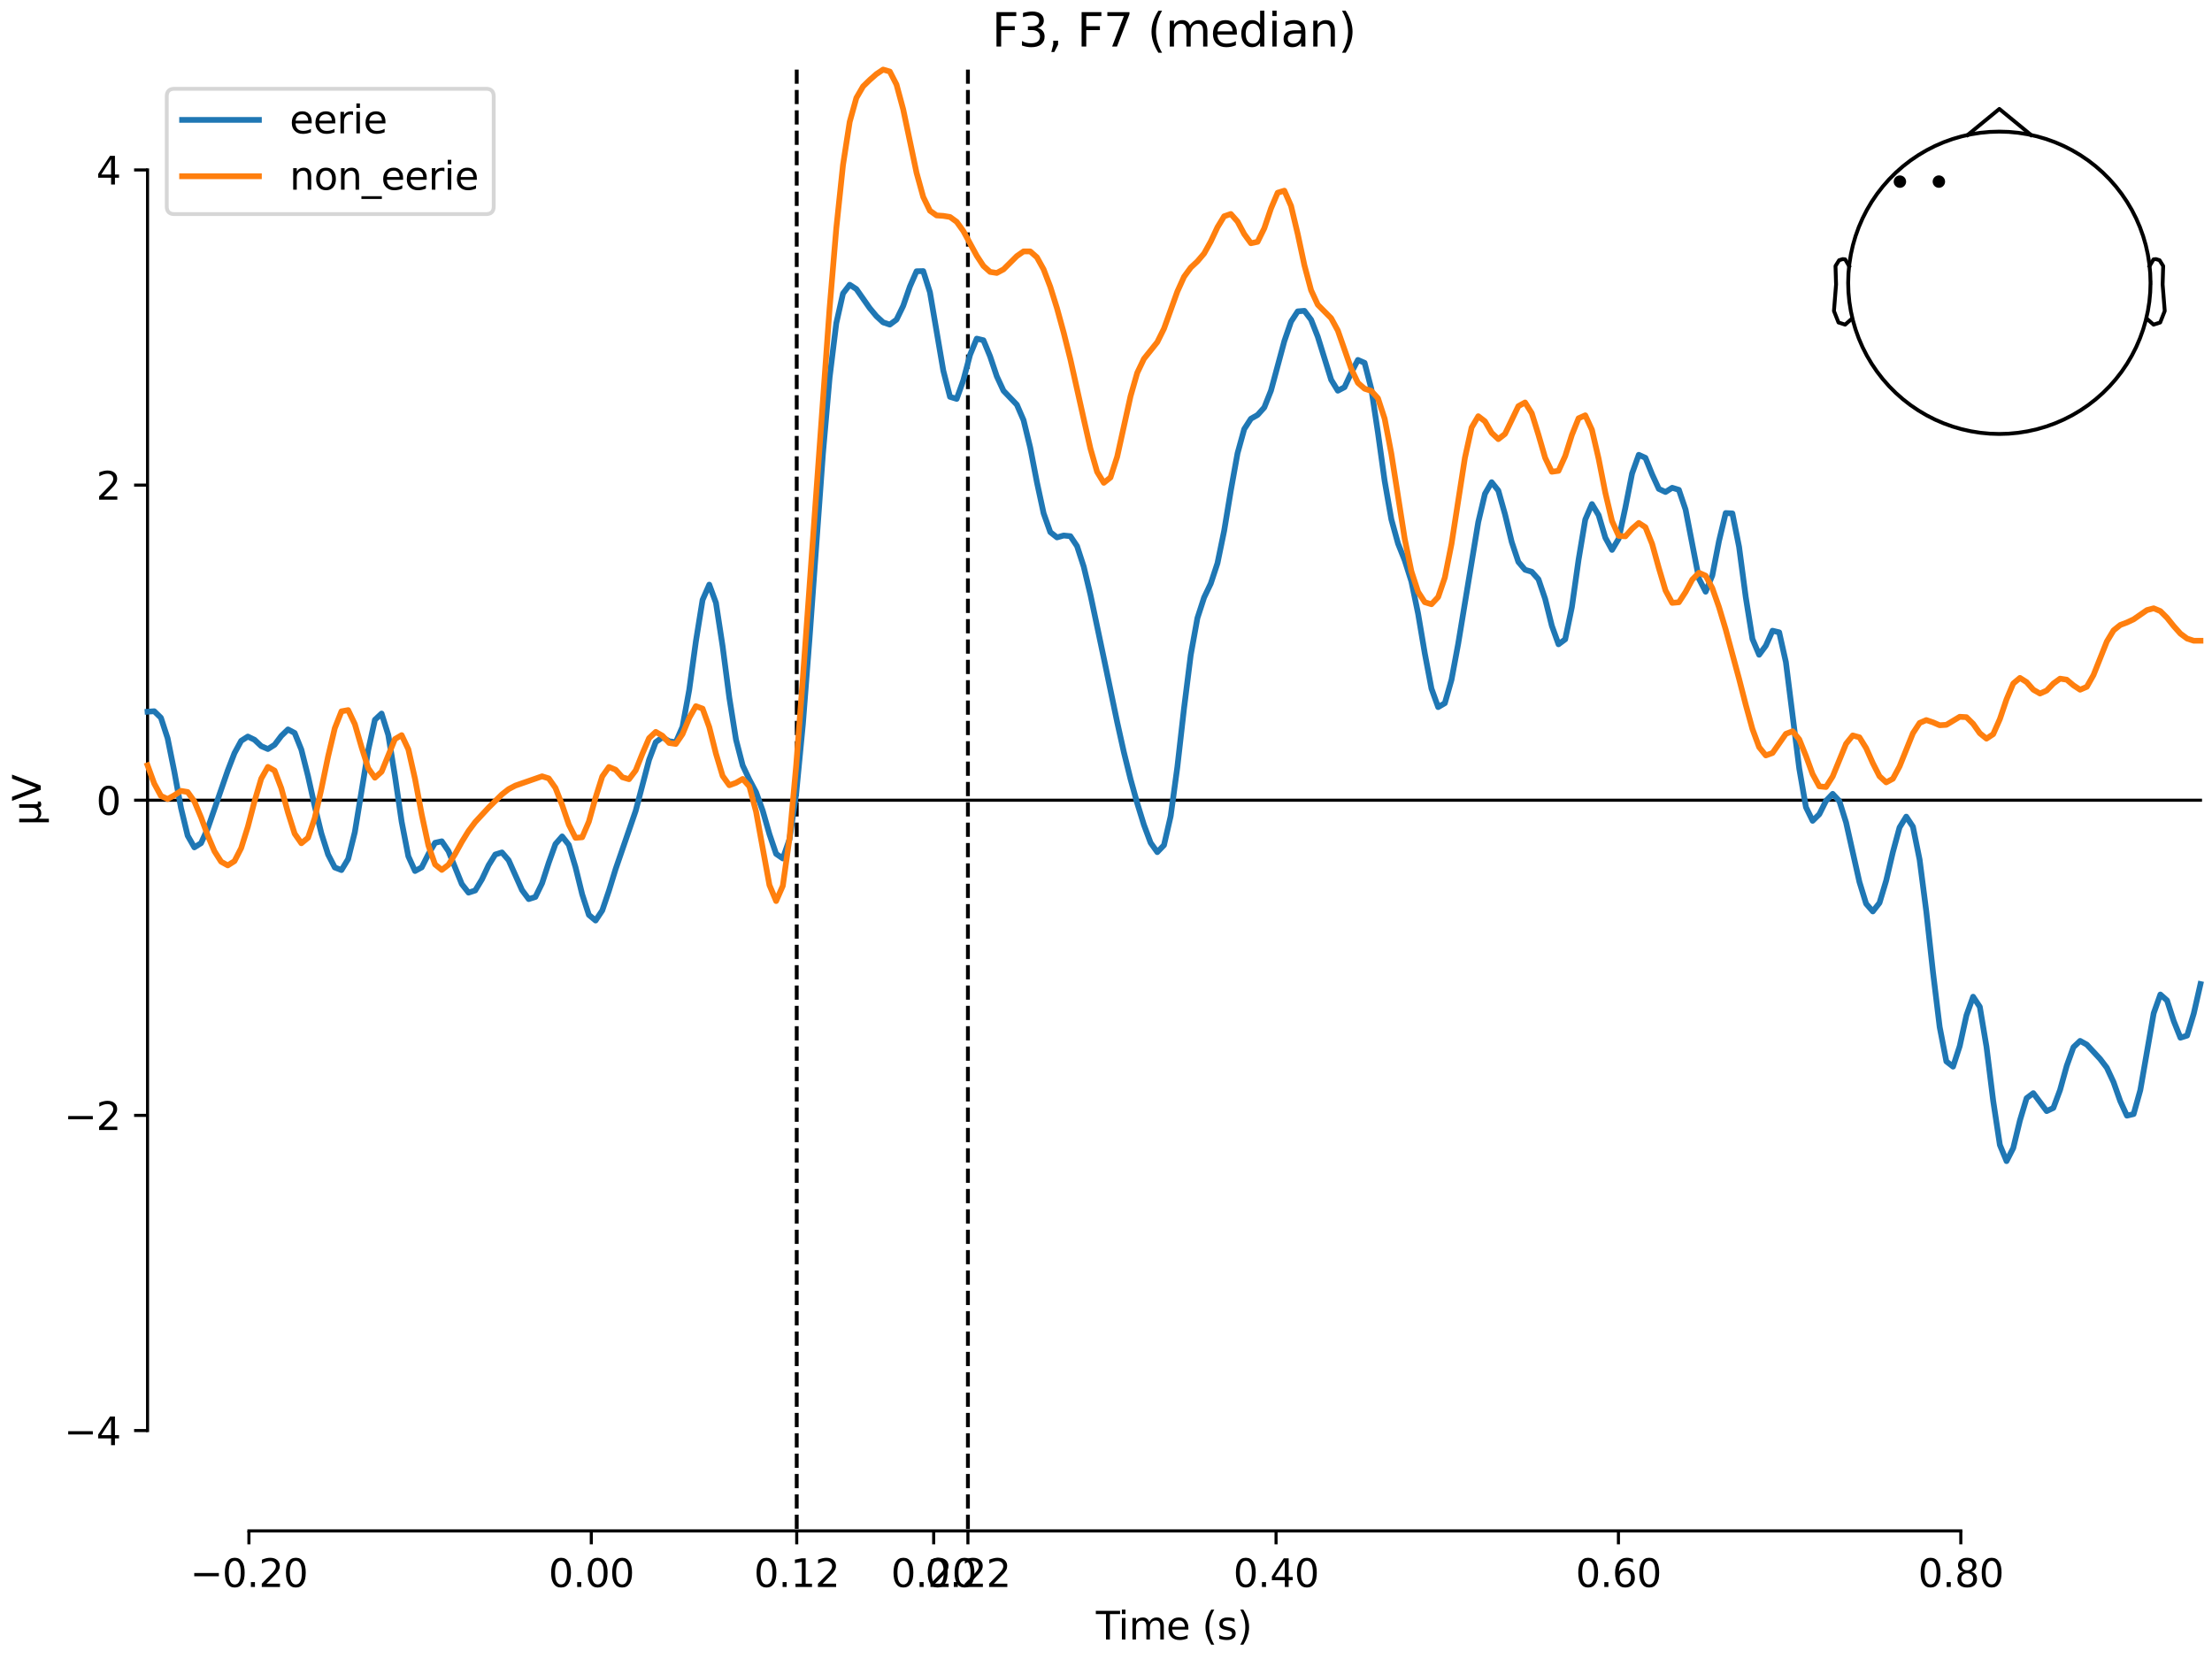 <?xml version="1.0" encoding="utf-8" standalone="no"?>
<!DOCTYPE svg PUBLIC "-//W3C//DTD SVG 1.1//EN"
  "http://www.w3.org/Graphics/SVG/1.1/DTD/svg11.dtd">
<svg xmlns:xlink="http://www.w3.org/1999/xlink" width="576pt" height="432pt" viewBox="0 0 576 432" xmlns="http://www.w3.org/2000/svg" version="1.1">
 <defs>
  <style type="text/css">*{stroke-linejoin: round; stroke-linecap: butt}</style>
 </defs>
 <g id="figure_1">
  <g id="patch_1">
   <path d="M 0 432 
L 576 432 
L 576 0 
L 0 0 
z
" style="fill: #ffffff"/>
  </g>
  <g id="axes_1">
   <g id="patch_2">
    <path d="M 38.421 398.644 
L 573 398.644 
L 573 18.118 
L 38.421 18.118 
L 38.421 398.644 
z
" style="fill: none; opacity: 0"/>
   </g>
   <g id="patch_3">
    <path d="M 38.421 372.516 
L 38.421 44.246 
" style="fill: none; stroke: #000000; stroke-width: 0.8; stroke-linejoin: miter; stroke-linecap: square"/>
   </g>
   <g id="LineCollection_1">
    <path d="M 207.466 18.118 
L 207.466 398.644 
" clip-path="url(#p344e697db4)" style="fill: none; stroke-dasharray: 3.7,1.6; stroke-dashoffset: 0; stroke: #000000"/>
    <path d="M 252.043 18.118 
L 252.043 398.644 
" clip-path="url(#p344e697db4)" style="fill: none; stroke-dasharray: 3.7,1.6; stroke-dashoffset: 0; stroke: #000000"/>
   </g>
   <g id="matplotlib.axis_1">
    <g id="xtick_1">
     <g id="line2d_1">
      <defs>
       <path id="mb57736df21" d="M 0 0 
L 0 3.5 
" style="stroke: #000000; stroke-width: 0.8"/>
      </defs>
      <g>
       <use xlink:href="#mb57736df21" x="64.819" y="398.644" style="stroke: #000000; stroke-width: 0.8"/>
      </g>
     </g>
     <g id="text_1">
      <!-- −0.20 -->
      <g transform="translate(49.496 413.242) scale(0.1 -0.1)">
       <defs>
        <path id="DejaVuSans-2212" d="M 678 2272 
L 4684 2272 
L 4684 1741 
L 678 1741 
L 678 2272 
z
" transform="scale(0.016)"/>
        <path id="DejaVuSans-30" d="M 2034 4250 
Q 1547 4250 1301 3770 
Q 1056 3291 1056 2328 
Q 1056 1369 1301 889 
Q 1547 409 2034 409 
Q 2525 409 2770 889 
Q 3016 1369 3016 2328 
Q 3016 3291 2770 3770 
Q 2525 4250 2034 4250 
z
M 2034 4750 
Q 2819 4750 3233 4129 
Q 3647 3509 3647 2328 
Q 3647 1150 3233 529 
Q 2819 -91 2034 -91 
Q 1250 -91 836 529 
Q 422 1150 422 2328 
Q 422 3509 836 4129 
Q 1250 4750 2034 4750 
z
" transform="scale(0.016)"/>
        <path id="DejaVuSans-2e" d="M 684 794 
L 1344 794 
L 1344 0 
L 684 0 
L 684 794 
z
" transform="scale(0.016)"/>
        <path id="DejaVuSans-32" d="M 1228 531 
L 3431 531 
L 3431 0 
L 469 0 
L 469 531 
Q 828 903 1448 1529 
Q 2069 2156 2228 2338 
Q 2531 2678 2651 2914 
Q 2772 3150 2772 3378 
Q 2772 3750 2511 3984 
Q 2250 4219 1831 4219 
Q 1534 4219 1204 4116 
Q 875 4013 500 3803 
L 500 4441 
Q 881 4594 1212 4672 
Q 1544 4750 1819 4750 
Q 2544 4750 2975 4387 
Q 3406 4025 3406 3419 
Q 3406 3131 3298 2873 
Q 3191 2616 2906 2266 
Q 2828 2175 2409 1742 
Q 1991 1309 1228 531 
z
" transform="scale(0.016)"/>
       </defs>
       <use xlink:href="#DejaVuSans-2212"/>
       <use xlink:href="#DejaVuSans-30" transform="translate(83.789 0)"/>
       <use xlink:href="#DejaVuSans-2e" transform="translate(147.412 0)"/>
       <use xlink:href="#DejaVuSans-32" transform="translate(179.199 0)"/>
       <use xlink:href="#DejaVuSans-30" transform="translate(242.822 0)"/>
      </g>
     </g>
    </g>
    <g id="xtick_2">
     <g id="line2d_2">
      <g>
       <use xlink:href="#mb57736df21" x="153.973" y="398.644" style="stroke: #000000; stroke-width: 0.8"/>
      </g>
     </g>
     <g id="text_2">
      <!-- 0.00 -->
      <g transform="translate(142.84 413.242) scale(0.1 -0.1)">
       <use xlink:href="#DejaVuSans-30"/>
       <use xlink:href="#DejaVuSans-2e" transform="translate(63.623 0)"/>
       <use xlink:href="#DejaVuSans-30" transform="translate(95.41 0)"/>
       <use xlink:href="#DejaVuSans-30" transform="translate(159.033 0)"/>
      </g>
     </g>
    </g>
    <g id="xtick_3">
     <g id="line2d_3">
      <g>
       <use xlink:href="#mb57736df21" x="207.466" y="398.644" style="stroke: #000000; stroke-width: 0.8"/>
      </g>
     </g>
     <g id="text_3">
      <!-- 0.12 -->
      <g transform="translate(196.333 413.242) scale(0.1 -0.1)">
       <defs>
        <path id="DejaVuSans-31" d="M 794 531 
L 1825 531 
L 1825 4091 
L 703 3866 
L 703 4441 
L 1819 4666 
L 2450 4666 
L 2450 531 
L 3481 531 
L 3481 0 
L 794 0 
L 794 531 
z
" transform="scale(0.016)"/>
       </defs>
       <use xlink:href="#DejaVuSans-30"/>
       <use xlink:href="#DejaVuSans-2e" transform="translate(63.623 0)"/>
       <use xlink:href="#DejaVuSans-31" transform="translate(95.41 0)"/>
       <use xlink:href="#DejaVuSans-32" transform="translate(159.033 0)"/>
      </g>
     </g>
    </g>
    <g id="xtick_4">
     <g id="line2d_4">
      <g>
       <use xlink:href="#mb57736df21" x="243.128" y="398.644" style="stroke: #000000; stroke-width: 0.8"/>
      </g>
     </g>
     <g id="text_4">
      <!-- 0.20 -->
      <g transform="translate(231.995 413.242) scale(0.1 -0.1)">
       <use xlink:href="#DejaVuSans-30"/>
       <use xlink:href="#DejaVuSans-2e" transform="translate(63.623 0)"/>
       <use xlink:href="#DejaVuSans-32" transform="translate(95.41 0)"/>
       <use xlink:href="#DejaVuSans-30" transform="translate(159.033 0)"/>
      </g>
     </g>
    </g>
    <g id="xtick_5">
     <g id="line2d_5">
      <g>
       <use xlink:href="#mb57736df21" x="252.043" y="398.644" style="stroke: #000000; stroke-width: 0.8"/>
      </g>
     </g>
     <g id="text_5">
      <!-- 0.22 -->
      <g transform="translate(240.91 413.242) scale(0.1 -0.1)">
       <use xlink:href="#DejaVuSans-30"/>
       <use xlink:href="#DejaVuSans-2e" transform="translate(63.623 0)"/>
       <use xlink:href="#DejaVuSans-32" transform="translate(95.41 0)"/>
       <use xlink:href="#DejaVuSans-32" transform="translate(159.033 0)"/>
      </g>
     </g>
    </g>
    <g id="xtick_6">
     <g id="line2d_6">
      <g>
       <use xlink:href="#mb57736df21" x="332.282" y="398.644" style="stroke: #000000; stroke-width: 0.8"/>
      </g>
     </g>
     <g id="text_6">
      <!-- 0.40 -->
      <g transform="translate(321.15 413.242) scale(0.1 -0.1)">
       <defs>
        <path id="DejaVuSans-34" d="M 2419 4116 
L 825 1625 
L 2419 1625 
L 2419 4116 
z
M 2253 4666 
L 3047 4666 
L 3047 1625 
L 3713 1625 
L 3713 1100 
L 3047 1100 
L 3047 0 
L 2419 0 
L 2419 1100 
L 313 1100 
L 313 1709 
L 2253 4666 
z
" transform="scale(0.016)"/>
       </defs>
       <use xlink:href="#DejaVuSans-30"/>
       <use xlink:href="#DejaVuSans-2e" transform="translate(63.623 0)"/>
       <use xlink:href="#DejaVuSans-34" transform="translate(95.41 0)"/>
       <use xlink:href="#DejaVuSans-30" transform="translate(159.033 0)"/>
      </g>
     </g>
    </g>
    <g id="xtick_7">
     <g id="line2d_7">
      <g>
       <use xlink:href="#mb57736df21" x="421.437" y="398.644" style="stroke: #000000; stroke-width: 0.8"/>
      </g>
     </g>
     <g id="text_7">
      <!-- 0.60 -->
      <g transform="translate(410.304 413.242) scale(0.1 -0.1)">
       <defs>
        <path id="DejaVuSans-36" d="M 2113 2584 
Q 1688 2584 1439 2293 
Q 1191 2003 1191 1497 
Q 1191 994 1439 701 
Q 1688 409 2113 409 
Q 2538 409 2786 701 
Q 3034 994 3034 1497 
Q 3034 2003 2786 2293 
Q 2538 2584 2113 2584 
z
M 3366 4563 
L 3366 3988 
Q 3128 4100 2886 4159 
Q 2644 4219 2406 4219 
Q 1781 4219 1451 3797 
Q 1122 3375 1075 2522 
Q 1259 2794 1537 2939 
Q 1816 3084 2150 3084 
Q 2853 3084 3261 2657 
Q 3669 2231 3669 1497 
Q 3669 778 3244 343 
Q 2819 -91 2113 -91 
Q 1303 -91 875 529 
Q 447 1150 447 2328 
Q 447 3434 972 4092 
Q 1497 4750 2381 4750 
Q 2619 4750 2861 4703 
Q 3103 4656 3366 4563 
z
" transform="scale(0.016)"/>
       </defs>
       <use xlink:href="#DejaVuSans-30"/>
       <use xlink:href="#DejaVuSans-2e" transform="translate(63.623 0)"/>
       <use xlink:href="#DejaVuSans-36" transform="translate(95.41 0)"/>
       <use xlink:href="#DejaVuSans-30" transform="translate(159.033 0)"/>
      </g>
     </g>
    </g>
    <g id="xtick_8">
     <g id="line2d_8">
      <g>
       <use xlink:href="#mb57736df21" x="510.592" y="398.644" style="stroke: #000000; stroke-width: 0.8"/>
      </g>
     </g>
     <g id="text_8">
      <!-- 0.80 -->
      <g transform="translate(499.459 413.242) scale(0.1 -0.1)">
       <defs>
        <path id="DejaVuSans-38" d="M 2034 2216 
Q 1584 2216 1326 1975 
Q 1069 1734 1069 1313 
Q 1069 891 1326 650 
Q 1584 409 2034 409 
Q 2484 409 2743 651 
Q 3003 894 3003 1313 
Q 3003 1734 2745 1975 
Q 2488 2216 2034 2216 
z
M 1403 2484 
Q 997 2584 770 2862 
Q 544 3141 544 3541 
Q 544 4100 942 4425 
Q 1341 4750 2034 4750 
Q 2731 4750 3128 4425 
Q 3525 4100 3525 3541 
Q 3525 3141 3298 2862 
Q 3072 2584 2669 2484 
Q 3125 2378 3379 2068 
Q 3634 1759 3634 1313 
Q 3634 634 3220 271 
Q 2806 -91 2034 -91 
Q 1263 -91 848 271 
Q 434 634 434 1313 
Q 434 1759 690 2068 
Q 947 2378 1403 2484 
z
M 1172 3481 
Q 1172 3119 1398 2916 
Q 1625 2713 2034 2713 
Q 2441 2713 2670 2916 
Q 2900 3119 2900 3481 
Q 2900 3844 2670 4047 
Q 2441 4250 2034 4250 
Q 1625 4250 1398 4047 
Q 1172 3844 1172 3481 
z
" transform="scale(0.016)"/>
       </defs>
       <use xlink:href="#DejaVuSans-30"/>
       <use xlink:href="#DejaVuSans-2e" transform="translate(63.623 0)"/>
       <use xlink:href="#DejaVuSans-38" transform="translate(95.41 0)"/>
       <use xlink:href="#DejaVuSans-30" transform="translate(159.033 0)"/>
      </g>
     </g>
    </g>
    <g id="text_9">
     <!-- Time (s) -->
     <g transform="translate(285.381 426.92) scale(0.1 -0.1)">
      <defs>
       <path id="DejaVuSans-54" d="M -19 4666 
L 3928 4666 
L 3928 4134 
L 2272 4134 
L 2272 0 
L 1638 0 
L 1638 4134 
L -19 4134 
L -19 4666 
z
" transform="scale(0.016)"/>
       <path id="DejaVuSans-69" d="M 603 3500 
L 1178 3500 
L 1178 0 
L 603 0 
L 603 3500 
z
M 603 4863 
L 1178 4863 
L 1178 4134 
L 603 4134 
L 603 4863 
z
" transform="scale(0.016)"/>
       <path id="DejaVuSans-6d" d="M 3328 2828 
Q 3544 3216 3844 3400 
Q 4144 3584 4550 3584 
Q 5097 3584 5394 3201 
Q 5691 2819 5691 2113 
L 5691 0 
L 5113 0 
L 5113 2094 
Q 5113 2597 4934 2840 
Q 4756 3084 4391 3084 
Q 3944 3084 3684 2787 
Q 3425 2491 3425 1978 
L 3425 0 
L 2847 0 
L 2847 2094 
Q 2847 2600 2669 2842 
Q 2491 3084 2119 3084 
Q 1678 3084 1418 2786 
Q 1159 2488 1159 1978 
L 1159 0 
L 581 0 
L 581 3500 
L 1159 3500 
L 1159 2956 
Q 1356 3278 1631 3431 
Q 1906 3584 2284 3584 
Q 2666 3584 2933 3390 
Q 3200 3197 3328 2828 
z
" transform="scale(0.016)"/>
       <path id="DejaVuSans-65" d="M 3597 1894 
L 3597 1613 
L 953 1613 
Q 991 1019 1311 708 
Q 1631 397 2203 397 
Q 2534 397 2845 478 
Q 3156 559 3463 722 
L 3463 178 
Q 3153 47 2828 -22 
Q 2503 -91 2169 -91 
Q 1331 -91 842 396 
Q 353 884 353 1716 
Q 353 2575 817 3079 
Q 1281 3584 2069 3584 
Q 2775 3584 3186 3129 
Q 3597 2675 3597 1894 
z
M 3022 2063 
Q 3016 2534 2758 2815 
Q 2500 3097 2075 3097 
Q 1594 3097 1305 2825 
Q 1016 2553 972 2059 
L 3022 2063 
z
" transform="scale(0.016)"/>
       <path id="DejaVuSans-20" transform="scale(0.016)"/>
       <path id="DejaVuSans-28" d="M 1984 4856 
Q 1566 4138 1362 3434 
Q 1159 2731 1159 2009 
Q 1159 1288 1364 580 
Q 1569 -128 1984 -844 
L 1484 -844 
Q 1016 -109 783 600 
Q 550 1309 550 2009 
Q 550 2706 781 3412 
Q 1013 4119 1484 4856 
L 1984 4856 
z
" transform="scale(0.016)"/>
       <path id="DejaVuSans-73" d="M 2834 3397 
L 2834 2853 
Q 2591 2978 2328 3040 
Q 2066 3103 1784 3103 
Q 1356 3103 1142 2972 
Q 928 2841 928 2578 
Q 928 2378 1081 2264 
Q 1234 2150 1697 2047 
L 1894 2003 
Q 2506 1872 2764 1633 
Q 3022 1394 3022 966 
Q 3022 478 2636 193 
Q 2250 -91 1575 -91 
Q 1294 -91 989 -36 
Q 684 19 347 128 
L 347 722 
Q 666 556 975 473 
Q 1284 391 1588 391 
Q 1994 391 2212 530 
Q 2431 669 2431 922 
Q 2431 1156 2273 1281 
Q 2116 1406 1581 1522 
L 1381 1569 
Q 847 1681 609 1914 
Q 372 2147 372 2553 
Q 372 3047 722 3315 
Q 1072 3584 1716 3584 
Q 2034 3584 2315 3537 
Q 2597 3491 2834 3397 
z
" transform="scale(0.016)"/>
       <path id="DejaVuSans-29" d="M 513 4856 
L 1013 4856 
Q 1481 4119 1714 3412 
Q 1947 2706 1947 2009 
Q 1947 1309 1714 600 
Q 1481 -109 1013 -844 
L 513 -844 
Q 928 -128 1133 580 
Q 1338 1288 1338 2009 
Q 1338 2731 1133 3434 
Q 928 4138 513 4856 
z
" transform="scale(0.016)"/>
      </defs>
      <use xlink:href="#DejaVuSans-54"/>
      <use xlink:href="#DejaVuSans-69" transform="translate(57.959 0)"/>
      <use xlink:href="#DejaVuSans-6d" transform="translate(85.742 0)"/>
      <use xlink:href="#DejaVuSans-65" transform="translate(183.154 0)"/>
      <use xlink:href="#DejaVuSans-20" transform="translate(244.678 0)"/>
      <use xlink:href="#DejaVuSans-28" transform="translate(276.465 0)"/>
      <use xlink:href="#DejaVuSans-73" transform="translate(315.479 0)"/>
      <use xlink:href="#DejaVuSans-29" transform="translate(367.578 0)"/>
     </g>
    </g>
   </g>
   <g id="matplotlib.axis_2">
    <g id="ytick_1">
     <g id="line2d_9">
      <defs>
       <path id="m7937b61d61" d="M 0 0 
L -3.5 0 
" style="stroke: #000000; stroke-width: 0.8"/>
      </defs>
      <g>
       <use xlink:href="#m7937b61d61" x="38.421" y="372.516" style="stroke: #000000; stroke-width: 0.8"/>
      </g>
     </g>
     <g id="text_10">
      <!-- −4 -->
      <g transform="translate(16.678 376.315) scale(0.1 -0.1)">
       <use xlink:href="#DejaVuSans-2212"/>
       <use xlink:href="#DejaVuSans-34" transform="translate(83.789 0)"/>
      </g>
     </g>
    </g>
    <g id="ytick_2">
     <g id="line2d_10">
      <g>
       <use xlink:href="#m7937b61d61" x="38.421" y="290.448" style="stroke: #000000; stroke-width: 0.8"/>
      </g>
     </g>
     <g id="text_11">
      <!-- −2 -->
      <g transform="translate(16.678 294.248) scale(0.1 -0.1)">
       <use xlink:href="#DejaVuSans-2212"/>
       <use xlink:href="#DejaVuSans-32" transform="translate(83.789 0)"/>
      </g>
     </g>
    </g>
    <g id="ytick_3">
     <g id="line2d_11">
      <g>
       <use xlink:href="#m7937b61d61" x="38.421" y="208.381" style="stroke: #000000; stroke-width: 0.8"/>
      </g>
     </g>
     <g id="text_12">
      <!-- 0 -->
      <g transform="translate(25.058 212.18) scale(0.1 -0.1)">
       <use xlink:href="#DejaVuSans-30"/>
      </g>
     </g>
    </g>
    <g id="ytick_4">
     <g id="line2d_12">
      <g>
       <use xlink:href="#m7937b61d61" x="38.421" y="126.314" style="stroke: #000000; stroke-width: 0.8"/>
      </g>
     </g>
     <g id="text_13">
      <!-- 2 -->
      <g transform="translate(25.058 130.113) scale(0.1 -0.1)">
       <use xlink:href="#DejaVuSans-32"/>
      </g>
     </g>
    </g>
    <g id="ytick_5">
     <g id="line2d_13">
      <g>
       <use xlink:href="#m7937b61d61" x="38.421" y="44.246" style="stroke: #000000; stroke-width: 0.8"/>
      </g>
     </g>
     <g id="text_14">
      <!-- 4 -->
      <g transform="translate(25.058 48.045) scale(0.1 -0.1)">
       <use xlink:href="#DejaVuSans-34"/>
      </g>
     </g>
    </g>
    <g id="text_15">
     <!-- µV -->
     <g transform="translate(10.599 214.982) rotate(-90) scale(0.1 -0.1)">
      <defs>
       <path id="DejaVuSans-b5" d="M 544 -1331 
L 544 3500 
L 1119 3500 
L 1119 1325 
Q 1119 872 1334 640 
Q 1550 409 1972 409 
Q 2434 409 2667 671 
Q 2900 934 2900 1459 
L 2900 3500 
L 3475 3500 
L 3475 806 
Q 3475 619 3529 530 
Q 3584 441 3700 441 
Q 3728 441 3778 458 
Q 3828 475 3916 513 
L 3916 50 
Q 3788 -22 3673 -56 
Q 3559 -91 3450 -91 
Q 3234 -91 3106 31 
Q 2978 153 2931 403 
Q 2775 156 2548 32 
Q 2322 -91 2016 -91 
Q 1697 -91 1473 31 
Q 1250 153 1119 397 
L 1119 -1331 
L 544 -1331 
z
" transform="scale(0.016)"/>
       <path id="DejaVuSans-56" d="M 1831 0 
L 50 4666 
L 709 4666 
L 2188 738 
L 3669 4666 
L 4325 4666 
L 2547 0 
L 1831 0 
z
" transform="scale(0.016)"/>
      </defs>
      <use xlink:href="#DejaVuSans-b5"/>
      <use xlink:href="#DejaVuSans-56" transform="translate(63.623 0)"/>
     </g>
    </g>
   </g>
   <g id="patch_4">
    <path d="M 64.819 398.644 
L 510.592 398.644 
" style="fill: none; stroke: #000000; stroke-width: 0.8; stroke-linejoin: miter; stroke-linecap: square"/>
   </g>
   <g id="patch_5">
    <path d="M 38.421 208.381 
L 573 208.381 
" style="fill: none; stroke: #000000; stroke-width: 0.8; stroke-linejoin: miter; stroke-linecap: square"/>
   </g>
   <g id="text_16">
    <!-- F3, F7 (median) -->
    <g transform="translate(258.279 12.118) scale(0.12 -0.12)">
     <defs>
      <path id="DejaVuSans-46" d="M 628 4666 
L 3309 4666 
L 3309 4134 
L 1259 4134 
L 1259 2759 
L 3109 2759 
L 3109 2228 
L 1259 2228 
L 1259 0 
L 628 0 
L 628 4666 
z
" transform="scale(0.016)"/>
      <path id="DejaVuSans-33" d="M 2597 2516 
Q 3050 2419 3304 2112 
Q 3559 1806 3559 1356 
Q 3559 666 3084 287 
Q 2609 -91 1734 -91 
Q 1441 -91 1130 -33 
Q 819 25 488 141 
L 488 750 
Q 750 597 1062 519 
Q 1375 441 1716 441 
Q 2309 441 2620 675 
Q 2931 909 2931 1356 
Q 2931 1769 2642 2001 
Q 2353 2234 1838 2234 
L 1294 2234 
L 1294 2753 
L 1863 2753 
Q 2328 2753 2575 2939 
Q 2822 3125 2822 3475 
Q 2822 3834 2567 4026 
Q 2313 4219 1838 4219 
Q 1578 4219 1281 4162 
Q 984 4106 628 3988 
L 628 4550 
Q 988 4650 1302 4700 
Q 1616 4750 1894 4750 
Q 2613 4750 3031 4423 
Q 3450 4097 3450 3541 
Q 3450 3153 3228 2886 
Q 3006 2619 2597 2516 
z
" transform="scale(0.016)"/>
      <path id="DejaVuSans-2c" d="M 750 794 
L 1409 794 
L 1409 256 
L 897 -744 
L 494 -744 
L 750 256 
L 750 794 
z
" transform="scale(0.016)"/>
      <path id="DejaVuSans-37" d="M 525 4666 
L 3525 4666 
L 3525 4397 
L 1831 0 
L 1172 0 
L 2766 4134 
L 525 4134 
L 525 4666 
z
" transform="scale(0.016)"/>
      <path id="DejaVuSans-64" d="M 2906 2969 
L 2906 4863 
L 3481 4863 
L 3481 0 
L 2906 0 
L 2906 525 
Q 2725 213 2448 61 
Q 2172 -91 1784 -91 
Q 1150 -91 751 415 
Q 353 922 353 1747 
Q 353 2572 751 3078 
Q 1150 3584 1784 3584 
Q 2172 3584 2448 3432 
Q 2725 3281 2906 2969 
z
M 947 1747 
Q 947 1113 1208 752 
Q 1469 391 1925 391 
Q 2381 391 2643 752 
Q 2906 1113 2906 1747 
Q 2906 2381 2643 2742 
Q 2381 3103 1925 3103 
Q 1469 3103 1208 2742 
Q 947 2381 947 1747 
z
" transform="scale(0.016)"/>
      <path id="DejaVuSans-61" d="M 2194 1759 
Q 1497 1759 1228 1600 
Q 959 1441 959 1056 
Q 959 750 1161 570 
Q 1363 391 1709 391 
Q 2188 391 2477 730 
Q 2766 1069 2766 1631 
L 2766 1759 
L 2194 1759 
z
M 3341 1997 
L 3341 0 
L 2766 0 
L 2766 531 
Q 2569 213 2275 61 
Q 1981 -91 1556 -91 
Q 1019 -91 701 211 
Q 384 513 384 1019 
Q 384 1609 779 1909 
Q 1175 2209 1959 2209 
L 2766 2209 
L 2766 2266 
Q 2766 2663 2505 2880 
Q 2244 3097 1772 3097 
Q 1472 3097 1187 3025 
Q 903 2953 641 2809 
L 641 3341 
Q 956 3463 1253 3523 
Q 1550 3584 1831 3584 
Q 2591 3584 2966 3190 
Q 3341 2797 3341 1997 
z
" transform="scale(0.016)"/>
      <path id="DejaVuSans-6e" d="M 3513 2113 
L 3513 0 
L 2938 0 
L 2938 2094 
Q 2938 2591 2744 2837 
Q 2550 3084 2163 3084 
Q 1697 3084 1428 2787 
Q 1159 2491 1159 1978 
L 1159 0 
L 581 0 
L 581 3500 
L 1159 3500 
L 1159 2956 
Q 1366 3272 1645 3428 
Q 1925 3584 2291 3584 
Q 2894 3584 3203 3211 
Q 3513 2838 3513 2113 
z
" transform="scale(0.016)"/>
     </defs>
     <use xlink:href="#DejaVuSans-46"/>
     <use xlink:href="#DejaVuSans-33" transform="translate(57.52 0)"/>
     <use xlink:href="#DejaVuSans-2c" transform="translate(121.143 0)"/>
     <use xlink:href="#DejaVuSans-20" transform="translate(152.93 0)"/>
     <use xlink:href="#DejaVuSans-46" transform="translate(184.717 0)"/>
     <use xlink:href="#DejaVuSans-37" transform="translate(242.236 0)"/>
     <use xlink:href="#DejaVuSans-20" transform="translate(305.859 0)"/>
     <use xlink:href="#DejaVuSans-28" transform="translate(337.646 0)"/>
     <use xlink:href="#DejaVuSans-6d" transform="translate(376.66 0)"/>
     <use xlink:href="#DejaVuSans-65" transform="translate(474.072 0)"/>
     <use xlink:href="#DejaVuSans-64" transform="translate(535.596 0)"/>
     <use xlink:href="#DejaVuSans-69" transform="translate(599.072 0)"/>
     <use xlink:href="#DejaVuSans-61" transform="translate(626.855 0)"/>
     <use xlink:href="#DejaVuSans-6e" transform="translate(688.135 0)"/>
     <use xlink:href="#DejaVuSans-29" transform="translate(751.514 0)"/>
    </g>
   </g>
   <g id="legend_1">
    <g id="patch_6">
     <path d="M 45.421 55.753 
L 126.563 55.753 
Q 128.563 55.753 128.563 53.753 
L 128.563 25.118 
Q 128.563 23.118 126.563 23.118 
L 45.421 23.118 
Q 43.421 23.118 43.421 25.118 
L 43.421 53.753 
Q 43.421 55.753 45.421 55.753 
z
" style="fill: #ffffff; opacity: 0.8; stroke: #cccccc; stroke-linejoin: miter"/>
    </g>
    <g id="line2d_14">
     <path d="M 47.421 31.217 
L 57.421 31.217 
L 67.421 31.217 
" style="fill: none; stroke: #1f77b4; stroke-width: 1.5; stroke-linecap: square"/>
    </g>
    <g id="text_17">
     <!-- eerie -->
     <g transform="translate(75.421 34.717) scale(0.1 -0.1)">
      <defs>
       <path id="DejaVuSans-72" d="M 2631 2963 
Q 2534 3019 2420 3045 
Q 2306 3072 2169 3072 
Q 1681 3072 1420 2755 
Q 1159 2438 1159 1844 
L 1159 0 
L 581 0 
L 581 3500 
L 1159 3500 
L 1159 2956 
Q 1341 3275 1631 3429 
Q 1922 3584 2338 3584 
Q 2397 3584 2469 3576 
Q 2541 3569 2628 3553 
L 2631 2963 
z
" transform="scale(0.016)"/>
      </defs>
      <use xlink:href="#DejaVuSans-65"/>
      <use xlink:href="#DejaVuSans-65" transform="translate(61.523 0)"/>
      <use xlink:href="#DejaVuSans-72" transform="translate(123.047 0)"/>
      <use xlink:href="#DejaVuSans-69" transform="translate(164.16 0)"/>
      <use xlink:href="#DejaVuSans-65" transform="translate(191.943 0)"/>
     </g>
    </g>
    <g id="line2d_15">
     <path d="M 47.421 45.895 
L 57.421 45.895 
L 67.421 45.895 
" style="fill: none; stroke: #ff7f0e; stroke-width: 1.5; stroke-linecap: square"/>
    </g>
    <g id="text_18">
     <!-- non_eerie -->
     <g transform="translate(75.421 49.395) scale(0.1 -0.1)">
      <defs>
       <path id="DejaVuSans-6f" d="M 1959 3097 
Q 1497 3097 1228 2736 
Q 959 2375 959 1747 
Q 959 1119 1226 758 
Q 1494 397 1959 397 
Q 2419 397 2687 759 
Q 2956 1122 2956 1747 
Q 2956 2369 2687 2733 
Q 2419 3097 1959 3097 
z
M 1959 3584 
Q 2709 3584 3137 3096 
Q 3566 2609 3566 1747 
Q 3566 888 3137 398 
Q 2709 -91 1959 -91 
Q 1206 -91 779 398 
Q 353 888 353 1747 
Q 353 2609 779 3096 
Q 1206 3584 1959 3584 
z
" transform="scale(0.016)"/>
       <path id="DejaVuSans-5f" d="M 3263 -1063 
L 3263 -1509 
L -63 -1509 
L -63 -1063 
L 3263 -1063 
z
" transform="scale(0.016)"/>
      </defs>
      <use xlink:href="#DejaVuSans-6e"/>
      <use xlink:href="#DejaVuSans-6f" transform="translate(63.379 0)"/>
      <use xlink:href="#DejaVuSans-6e" transform="translate(124.561 0)"/>
      <use xlink:href="#DejaVuSans-5f" transform="translate(187.939 0)"/>
      <use xlink:href="#DejaVuSans-65" transform="translate(237.939 0)"/>
      <use xlink:href="#DejaVuSans-65" transform="translate(299.463 0)"/>
      <use xlink:href="#DejaVuSans-72" transform="translate(360.986 0)"/>
      <use xlink:href="#DejaVuSans-69" transform="translate(402.1 0)"/>
      <use xlink:href="#DejaVuSans-65" transform="translate(429.883 0)"/>
     </g>
    </g>
   </g>
   <g id="line2d_16">
    <path d="M 38.421 185.327 
L 40.162 185.204 
L 41.903 186.9 
L 43.644 192.241 
L 45.386 200.883 
L 47.127 210.383 
L 48.868 217.601 
L 50.61 220.65 
L 52.351 219.559 
L 54.092 215.738 
L 57.575 205.648 
L 59.316 200.614 
L 61.057 196.112 
L 62.799 192.908 
L 64.54 191.796 
L 66.281 192.64 
L 68.023 194.286 
L 69.764 195.046 
L 71.505 193.94 
L 73.247 191.63 
L 74.988 189.938 
L 76.729 190.858 
L 78.47 195.193 
L 80.212 202.119 
L 81.953 209.95 
L 83.694 217.046 
L 85.436 222.507 
L 87.177 225.887 
L 88.918 226.564 
L 90.66 223.682 
L 92.401 216.676 
L 95.883 195.345 
L 97.625 187.435 
L 99.366 185.807 
L 101.107 191.38 
L 102.849 202.09 
L 104.59 213.979 
L 106.331 222.974 
L 108.073 226.811 
L 109.814 225.862 
L 111.555 222.407 
L 113.296 219.459 
L 115.038 219.068 
L 116.779 221.634 
L 120.262 230.216 
L 122.003 232.439 
L 123.744 231.878 
L 125.486 228.998 
L 127.227 225.308 
L 128.968 222.509 
L 130.709 221.97 
L 132.451 223.999 
L 135.933 231.778 
L 137.675 234.121 
L 139.416 233.568 
L 141.157 229.995 
L 142.899 224.628 
L 144.64 219.785 
L 146.381 217.799 
L 148.122 219.997 
L 149.864 225.824 
L 151.605 232.897 
L 153.346 238.241 
L 155.088 239.705 
L 156.829 237.083 
L 158.57 231.936 
L 160.312 226.284 
L 165.535 211.123 
L 169.018 197.86 
L 170.759 193.249 
L 172.501 191.976 
L 174.242 193.015 
L 175.983 193.271 
L 177.725 189.239 
L 179.466 179.677 
L 181.207 167.015 
L 182.948 156.215 
L 184.69 152.237 
L 186.431 156.967 
L 188.172 168.317 
L 189.914 181.684 
L 191.655 192.603 
L 193.396 199.325 
L 195.138 203.014 
L 196.879 206.295 
L 198.62 211.127 
L 200.361 217.218 
L 202.103 222.345 
L 203.844 223.539 
L 205.585 218.544 
L 207.327 206.675 
L 209.068 188.6 
L 210.809 166.135 
L 214.292 118.142 
L 216.033 98.272 
L 217.774 84.14 
L 219.516 76.417 
L 221.257 74.144 
L 222.998 75.274 
L 226.481 80.245 
L 228.222 82.336 
L 229.964 83.941 
L 231.705 84.521 
L 233.446 83.241 
L 235.187 79.659 
L 236.929 74.628 
L 238.67 70.635 
L 240.411 70.592 
L 242.153 76.092 
L 245.635 96.523 
L 247.377 103.329 
L 249.118 103.872 
L 250.859 98.991 
L 252.6 92.395 
L 254.342 88.18 
L 256.083 88.599 
L 257.824 92.803 
L 259.566 97.995 
L 261.307 101.749 
L 264.79 105.385 
L 266.531 109.404 
L 268.272 116.559 
L 270.013 125.579 
L 271.755 133.657 
L 273.496 138.563 
L 275.237 139.941 
L 276.979 139.447 
L 278.72 139.618 
L 280.461 142.208 
L 282.203 147.559 
L 283.944 154.849 
L 287.427 171.354 
L 290.909 188.032 
L 292.65 195.858 
L 294.392 202.895 
L 296.133 209.159 
L 297.874 214.786 
L 299.616 219.451 
L 301.357 221.894 
L 303.098 220.078 
L 304.84 212.532 
L 306.581 199.725 
L 308.322 184.426 
L 310.063 170.572 
L 311.805 160.939 
L 313.546 155.582 
L 315.287 151.937 
L 317.029 146.659 
L 318.77 138.21 
L 320.511 127.699 
L 322.253 118.028 
L 323.994 111.733 
L 325.735 109.038 
L 327.476 108.047 
L 329.218 106.098 
L 330.959 101.715 
L 334.442 88.825 
L 336.183 83.753 
L 337.924 81.081 
L 339.666 80.939 
L 341.407 83.256 
L 343.148 87.689 
L 346.631 98.893 
L 348.372 101.739 
L 350.113 100.827 
L 351.855 97.087 
L 353.596 93.726 
L 355.337 94.483 
L 357.079 101.224 
L 358.82 112.71 
L 360.561 125.239 
L 362.302 135.226 
L 364.044 141.542 
L 365.785 145.919 
L 367.526 151.41 
L 369.268 159.786 
L 371.009 170.109 
L 372.75 179.309 
L 374.492 184.131 
L 376.233 183.114 
L 377.974 176.988 
L 379.715 167.608 
L 384.939 135.945 
L 386.681 128.582 
L 388.422 125.564 
L 390.163 127.746 
L 391.905 133.925 
L 393.646 141.126 
L 395.387 146.334 
L 397.128 148.365 
L 398.87 148.887 
L 400.611 150.83 
L 402.352 155.938 
L 404.094 162.941 
L 405.835 167.771 
L 407.576 166.478 
L 409.318 158.057 
L 411.059 145.741 
L 412.8 135.293 
L 414.541 131.257 
L 416.283 134.146 
L 418.024 140.008 
L 419.765 143.194 
L 421.507 140.273 
L 423.248 132.153 
L 424.989 123.3 
L 426.731 118.433 
L 428.472 119.222 
L 430.213 123.524 
L 431.954 127.307 
L 433.696 128.114 
L 435.437 127.016 
L 437.178 127.549 
L 438.92 132.691 
L 442.402 150.691 
L 444.144 154.08 
L 445.885 149.84 
L 447.626 140.874 
L 449.367 133.597 
L 451.109 133.692 
L 452.85 142.387 
L 454.591 155.501 
L 456.333 166.39 
L 458.074 170.497 
L 459.815 168.135 
L 461.557 164.235 
L 463.298 164.657 
L 465.039 172.401 
L 468.522 200.135 
L 470.263 210.187 
L 472.004 213.742 
L 473.746 212.028 
L 475.487 208.533 
L 477.228 206.713 
L 478.97 208.601 
L 480.711 214.163 
L 484.193 229.671 
L 485.935 235.331 
L 487.676 237.336 
L 489.417 235.105 
L 491.159 229.306 
L 492.9 221.888 
L 494.641 215.463 
L 496.383 212.645 
L 498.124 215.273 
L 499.865 223.855 
L 501.606 237.381 
L 503.348 253.181 
L 505.089 267.447 
L 506.83 276.392 
L 508.572 277.749 
L 510.313 272.38 
L 512.054 264.404 
L 513.796 259.538 
L 515.537 262.168 
L 517.278 272.566 
L 519.019 286.632 
L 520.761 298.142 
L 522.502 302.356 
L 524.243 298.96 
L 525.985 291.757 
L 527.726 285.96 
L 529.467 284.651 
L 532.95 289.329 
L 534.691 288.506 
L 536.432 283.823 
L 538.174 277.542 
L 539.915 272.692 
L 541.656 271.044 
L 543.398 272.007 
L 546.88 275.762 
L 548.622 278.049 
L 550.363 281.793 
L 552.104 286.719 
L 553.845 290.515 
L 555.587 290.104 
L 557.328 283.889 
L 560.811 263.865 
L 562.552 258.969 
L 564.293 260.503 
L 566.035 265.882 
L 567.776 270.22 
L 569.517 269.667 
L 571.258 263.898 
L 573 256.243 
L 573 256.243 
" style="fill: none; stroke: #1f77b4; stroke-width: 1.5; stroke-linecap: square"/>
   </g>
   <g id="line2d_17">
    <path d="M 38.421 199.274 
L 40.162 204.039 
L 41.903 207.243 
L 43.644 208.061 
L 45.386 207.099 
L 47.127 205.944 
L 48.868 206.238 
L 50.61 208.679 
L 52.351 212.83 
L 54.092 217.547 
L 55.834 221.639 
L 57.575 224.377 
L 59.316 225.346 
L 61.057 224.239 
L 62.799 220.839 
L 64.54 215.292 
L 66.281 208.641 
L 68.023 202.764 
L 69.764 199.695 
L 71.505 200.665 
L 73.247 205.259 
L 74.988 211.58 
L 76.729 217.084 
L 78.47 219.584 
L 80.212 218.154 
L 81.953 213.036 
L 83.694 205.4 
L 85.436 196.973 
L 87.177 189.632 
L 88.918 185.229 
L 90.66 184.911 
L 92.401 188.56 
L 94.142 194.532 
L 95.883 200.035 
L 97.625 202.516 
L 99.366 200.959 
L 102.849 192.444 
L 104.59 191.43 
L 106.331 195.119 
L 108.073 202.819 
L 109.814 212.089 
L 111.555 220.157 
L 113.296 225.112 
L 115.038 226.521 
L 116.779 225.179 
L 118.52 222.357 
L 120.262 219.213 
L 122.003 216.389 
L 123.744 214.059 
L 127.227 210.294 
L 130.709 206.854 
L 132.451 205.482 
L 134.192 204.571 
L 141.157 202.147 
L 142.899 202.696 
L 144.64 205.178 
L 146.381 209.622 
L 148.122 214.724 
L 149.864 218.168 
L 151.605 218.021 
L 153.346 213.94 
L 155.088 207.679 
L 156.829 202.194 
L 158.57 199.718 
L 160.312 200.441 
L 162.053 202.385 
L 163.794 202.906 
L 165.535 200.61 
L 167.277 196.253 
L 169.018 192.212 
L 170.759 190.58 
L 172.501 191.587 
L 174.242 193.464 
L 175.983 193.72 
L 177.725 191.165 
L 179.466 186.958 
L 181.207 183.884 
L 182.948 184.524 
L 184.69 189.333 
L 186.431 196.245 
L 188.172 202.051 
L 189.914 204.476 
L 191.655 203.841 
L 193.396 202.835 
L 195.138 204.78 
L 196.879 211.361 
L 200.361 230.476 
L 202.103 234.633 
L 203.844 230.673 
L 205.585 218.269 
L 207.327 199.313 
L 209.068 176.597 
L 216.033 80.177 
L 217.774 59.415 
L 219.516 42.941 
L 221.257 31.745 
L 222.998 25.489 
L 224.74 22.501 
L 226.481 20.806 
L 228.222 19.277 
L 229.964 18.118 
L 231.705 18.627 
L 233.446 22.017 
L 235.187 28.458 
L 238.67 45.004 
L 240.411 51.299 
L 242.153 54.87 
L 243.894 56.098 
L 245.635 56.213 
L 247.377 56.495 
L 249.118 57.758 
L 250.859 60.183 
L 254.342 66.591 
L 256.083 69.248 
L 257.824 70.805 
L 259.566 71.074 
L 261.307 70.145 
L 264.79 66.679 
L 266.531 65.466 
L 268.272 65.467 
L 270.013 66.997 
L 271.755 70.141 
L 273.496 74.69 
L 275.237 80.263 
L 276.979 86.6 
L 278.72 93.555 
L 282.203 109.12 
L 283.944 116.8 
L 285.685 122.868 
L 287.427 125.722 
L 289.168 124.337 
L 290.909 118.942 
L 294.392 103.166 
L 296.133 97.092 
L 297.874 93.444 
L 301.357 89.087 
L 303.098 85.576 
L 306.581 75.914 
L 308.322 72.075 
L 310.063 69.683 
L 311.805 68.055 
L 313.546 66.011 
L 315.287 62.87 
L 317.029 59.162 
L 318.77 56.315 
L 320.511 55.722 
L 322.253 57.687 
L 323.994 60.947 
L 325.735 63.337 
L 327.476 62.967 
L 329.218 59.441 
L 330.959 54.29 
L 332.7 50.186 
L 334.442 49.653 
L 336.183 53.616 
L 337.924 60.922 
L 339.666 69.084 
L 341.407 75.58 
L 343.148 79.347 
L 346.631 82.866 
L 348.372 86.081 
L 351.855 96.026 
L 353.596 99.689 
L 355.337 101.219 
L 357.079 101.782 
L 358.82 103.706 
L 360.561 109.03 
L 362.302 118.129 
L 365.785 140.307 
L 367.526 148.775 
L 369.268 154.121 
L 371.009 156.811 
L 372.75 157.337 
L 374.492 155.477 
L 376.233 150.38 
L 377.974 141.628 
L 381.457 119.244 
L 383.198 111.334 
L 384.939 108.38 
L 386.681 109.711 
L 388.422 112.714 
L 390.163 114.35 
L 391.905 112.99 
L 395.387 105.755 
L 397.128 104.805 
L 398.87 107.612 
L 400.611 113.219 
L 402.352 119.204 
L 404.094 122.842 
L 405.835 122.598 
L 407.576 118.754 
L 409.318 113.252 
L 411.059 108.925 
L 412.8 108.148 
L 414.541 111.946 
L 416.283 119.469 
L 418.024 128.316 
L 419.765 135.68 
L 421.507 139.531 
L 423.248 139.658 
L 424.989 137.681 
L 426.731 136.169 
L 428.472 137.302 
L 430.213 141.636 
L 431.954 147.909 
L 433.696 153.753 
L 435.437 156.983 
L 437.178 156.826 
L 438.92 154.156 
L 440.661 150.925 
L 442.402 149.148 
L 444.144 149.905 
L 445.885 153.148 
L 447.626 158.102 
L 449.367 163.912 
L 452.85 176.762 
L 454.591 183.532 
L 456.333 189.842 
L 458.074 194.556 
L 459.815 196.71 
L 461.557 196.079 
L 465.039 191.092 
L 466.78 190.421 
L 468.522 192.519 
L 470.263 196.834 
L 472.004 201.588 
L 473.746 204.752 
L 475.487 204.938 
L 477.228 202.186 
L 480.711 193.675 
L 482.452 191.508 
L 484.193 191.994 
L 485.935 194.799 
L 487.676 198.708 
L 489.417 202.127 
L 491.159 203.727 
L 492.9 202.792 
L 494.641 199.569 
L 498.124 190.927 
L 499.865 188.253 
L 501.606 187.505 
L 503.348 188.095 
L 505.089 188.85 
L 506.83 188.743 
L 510.313 186.651 
L 512.054 186.749 
L 513.796 188.469 
L 515.537 190.927 
L 517.278 192.344 
L 519.019 191.181 
L 520.761 187.249 
L 522.502 182.092 
L 524.243 177.988 
L 525.985 176.523 
L 527.726 177.618 
L 529.467 179.597 
L 531.209 180.597 
L 532.95 179.816 
L 534.691 177.992 
L 536.432 176.724 
L 538.174 176.992 
L 539.915 178.459 
L 541.656 179.603 
L 543.398 178.846 
L 545.139 175.786 
L 548.622 167.037 
L 550.363 164.153 
L 552.104 162.748 
L 553.845 162.093 
L 555.587 161.277 
L 559.069 158.864 
L 560.811 158.402 
L 562.552 159.129 
L 564.293 160.867 
L 566.035 163.039 
L 567.776 164.989 
L 569.517 166.282 
L 571.258 166.85 
L 573 166.848 
L 573 166.848 
" style="fill: none; stroke: #ff7f0e; stroke-width: 1.5; stroke-linecap: square"/>
   </g>
  </g>
  <g id="axes_2">
   <g id="PathCollection_1">
    <defs>
     <path id="C0_0_dd92b17ae3" d="M 0 1.118 
C 0.297 1.118 0.581 1 0.791 0.791 
C 1 0.581 1.118 0.297 1.118 -0 
C 1.118 -0.297 1 -0.581 0.791 -0.791 
C 0.581 -1 0.297 -1.118 0 -1.118 
C -0.297 -1.118 -0.581 -1 -0.791 -0.791 
C -1 -0.581 -1.118 -0.297 -1.118 0 
C -1.118 0.297 -1 0.581 -0.791 0.791 
C -0.581 1 -0.297 1.118 0 1.118 
z
"/>
    </defs>
    <g clip-path="url(#p476b3ec7d0)">
     <use xlink:href="#C0_0_dd92b17ae3" x="494.731" y="47.3" style="stroke: #000000"/>
    </g>
    <g clip-path="url(#p476b3ec7d0)">
     <use xlink:href="#C0_0_dd92b17ae3" x="504.878" y="47.288" style="stroke: #000000"/>
    </g>
   </g>
   <g id="matplotlib.axis_3"/>
   <g id="matplotlib.axis_4"/>
   <g id="line2d_18">
    <path d="M 559.993 73.637 
L 559.915 71.165 
L 559.682 68.703 
L 559.295 66.26 
L 558.756 63.846 
L 558.066 61.471 
L 557.228 59.145 
L 556.246 56.875 
L 555.123 54.671 
L 553.864 52.543 
L 552.474 50.497 
L 550.958 48.543 
L 549.323 46.688 
L 547.574 44.939 
L 545.719 43.304 
L 543.765 41.788 
L 541.719 40.398 
L 539.591 39.139 
L 537.387 38.016 
L 535.118 37.034 
L 532.791 36.196 
L 530.416 35.506 
L 528.002 34.967 
L 525.56 34.58 
L 523.097 34.347 
L 520.626 34.27 
L 518.154 34.347 
L 515.692 34.58 
L 513.249 34.967 
L 510.835 35.506 
L 508.461 36.196 
L 506.134 37.034 
L 503.864 38.016 
L 501.66 39.139 
L 499.532 40.398 
L 497.486 41.788 
L 495.532 43.304 
L 493.677 44.939 
L 491.928 46.688 
L 490.293 48.543 
L 488.777 50.497 
L 487.387 52.543 
L 486.128 54.671 
L 485.005 56.875 
L 484.023 59.145 
L 483.185 61.471 
L 482.495 63.846 
L 481.956 66.26 
L 481.569 68.703 
L 481.336 71.165 
L 481.259 73.637 
L 481.336 76.108 
L 481.569 78.571 
L 481.956 81.013 
L 482.495 83.427 
L 483.185 85.802 
L 484.023 88.128 
L 485.005 90.398 
L 486.128 92.602 
L 487.387 94.73 
L 488.777 96.776 
L 490.293 98.73 
L 491.928 100.585 
L 493.677 102.334 
L 495.532 103.969 
L 497.486 105.485 
L 499.532 106.875 
L 501.66 108.134 
L 503.864 109.257 
L 506.134 110.239 
L 508.461 111.077 
L 510.835 111.767 
L 513.249 112.306 
L 515.692 112.693 
L 518.154 112.926 
L 520.626 113.003 
L 523.097 112.926 
L 525.56 112.693 
L 528.002 112.306 
L 530.416 111.767 
L 532.791 111.077 
L 535.118 110.239 
L 537.387 109.257 
L 539.591 108.134 
L 541.719 106.875 
L 543.765 105.485 
L 545.719 103.969 
L 547.574 102.334 
L 549.323 100.585 
L 550.958 98.73 
L 552.474 96.776 
L 553.864 94.73 
L 555.123 92.602 
L 556.246 90.398 
L 557.228 88.128 
L 558.066 85.802 
L 558.756 83.427 
L 559.295 81.013 
L 559.682 78.571 
L 559.915 76.108 
L 559.993 73.637 
" style="fill: none; stroke: #000000; stroke-linecap: square"/>
   </g>
   <g id="line2d_19">
    <path d="M 512.381 35.143 
L 520.626 28.365 
L 528.871 35.143 
" style="fill: none; stroke: #000000; stroke-linecap: square"/>
   </g>
   <g id="line2d_20">
    <path d="M 481.495 69.267 
L 480.471 67.535 
L 479.841 67.472 
L 478.905 67.763 
L 477.96 69.267 
L 478.109 74.07 
L 477.558 80.975 
L 478.739 83.974 
L 480.471 84.533 
L 482.125 83.077 
" style="fill: none; stroke: #000000; stroke-linecap: square"/>
   </g>
   <g id="line2d_21">
    <path d="M 559.756 69.267 
L 560.78 67.535 
L 561.41 67.472 
L 562.347 67.763 
L 563.291 69.267 
L 563.142 74.07 
L 563.693 80.975 
L 562.512 83.974 
L 560.78 84.533 
L 559.126 83.077 
" style="fill: none; stroke: #000000; stroke-linecap: square"/>
   </g>
  </g>
 </g>
 <defs>
  <clipPath id="p344e697db4">
   <rect x="38.421" y="18.118" width="534.579" height="380.525"/>
  </clipPath>
  <clipPath id="p476b3ec7d0">
   <rect x="473.251" y="24.133" width="94.748" height="93.103"/>
  </clipPath>
 </defs>
</svg>
